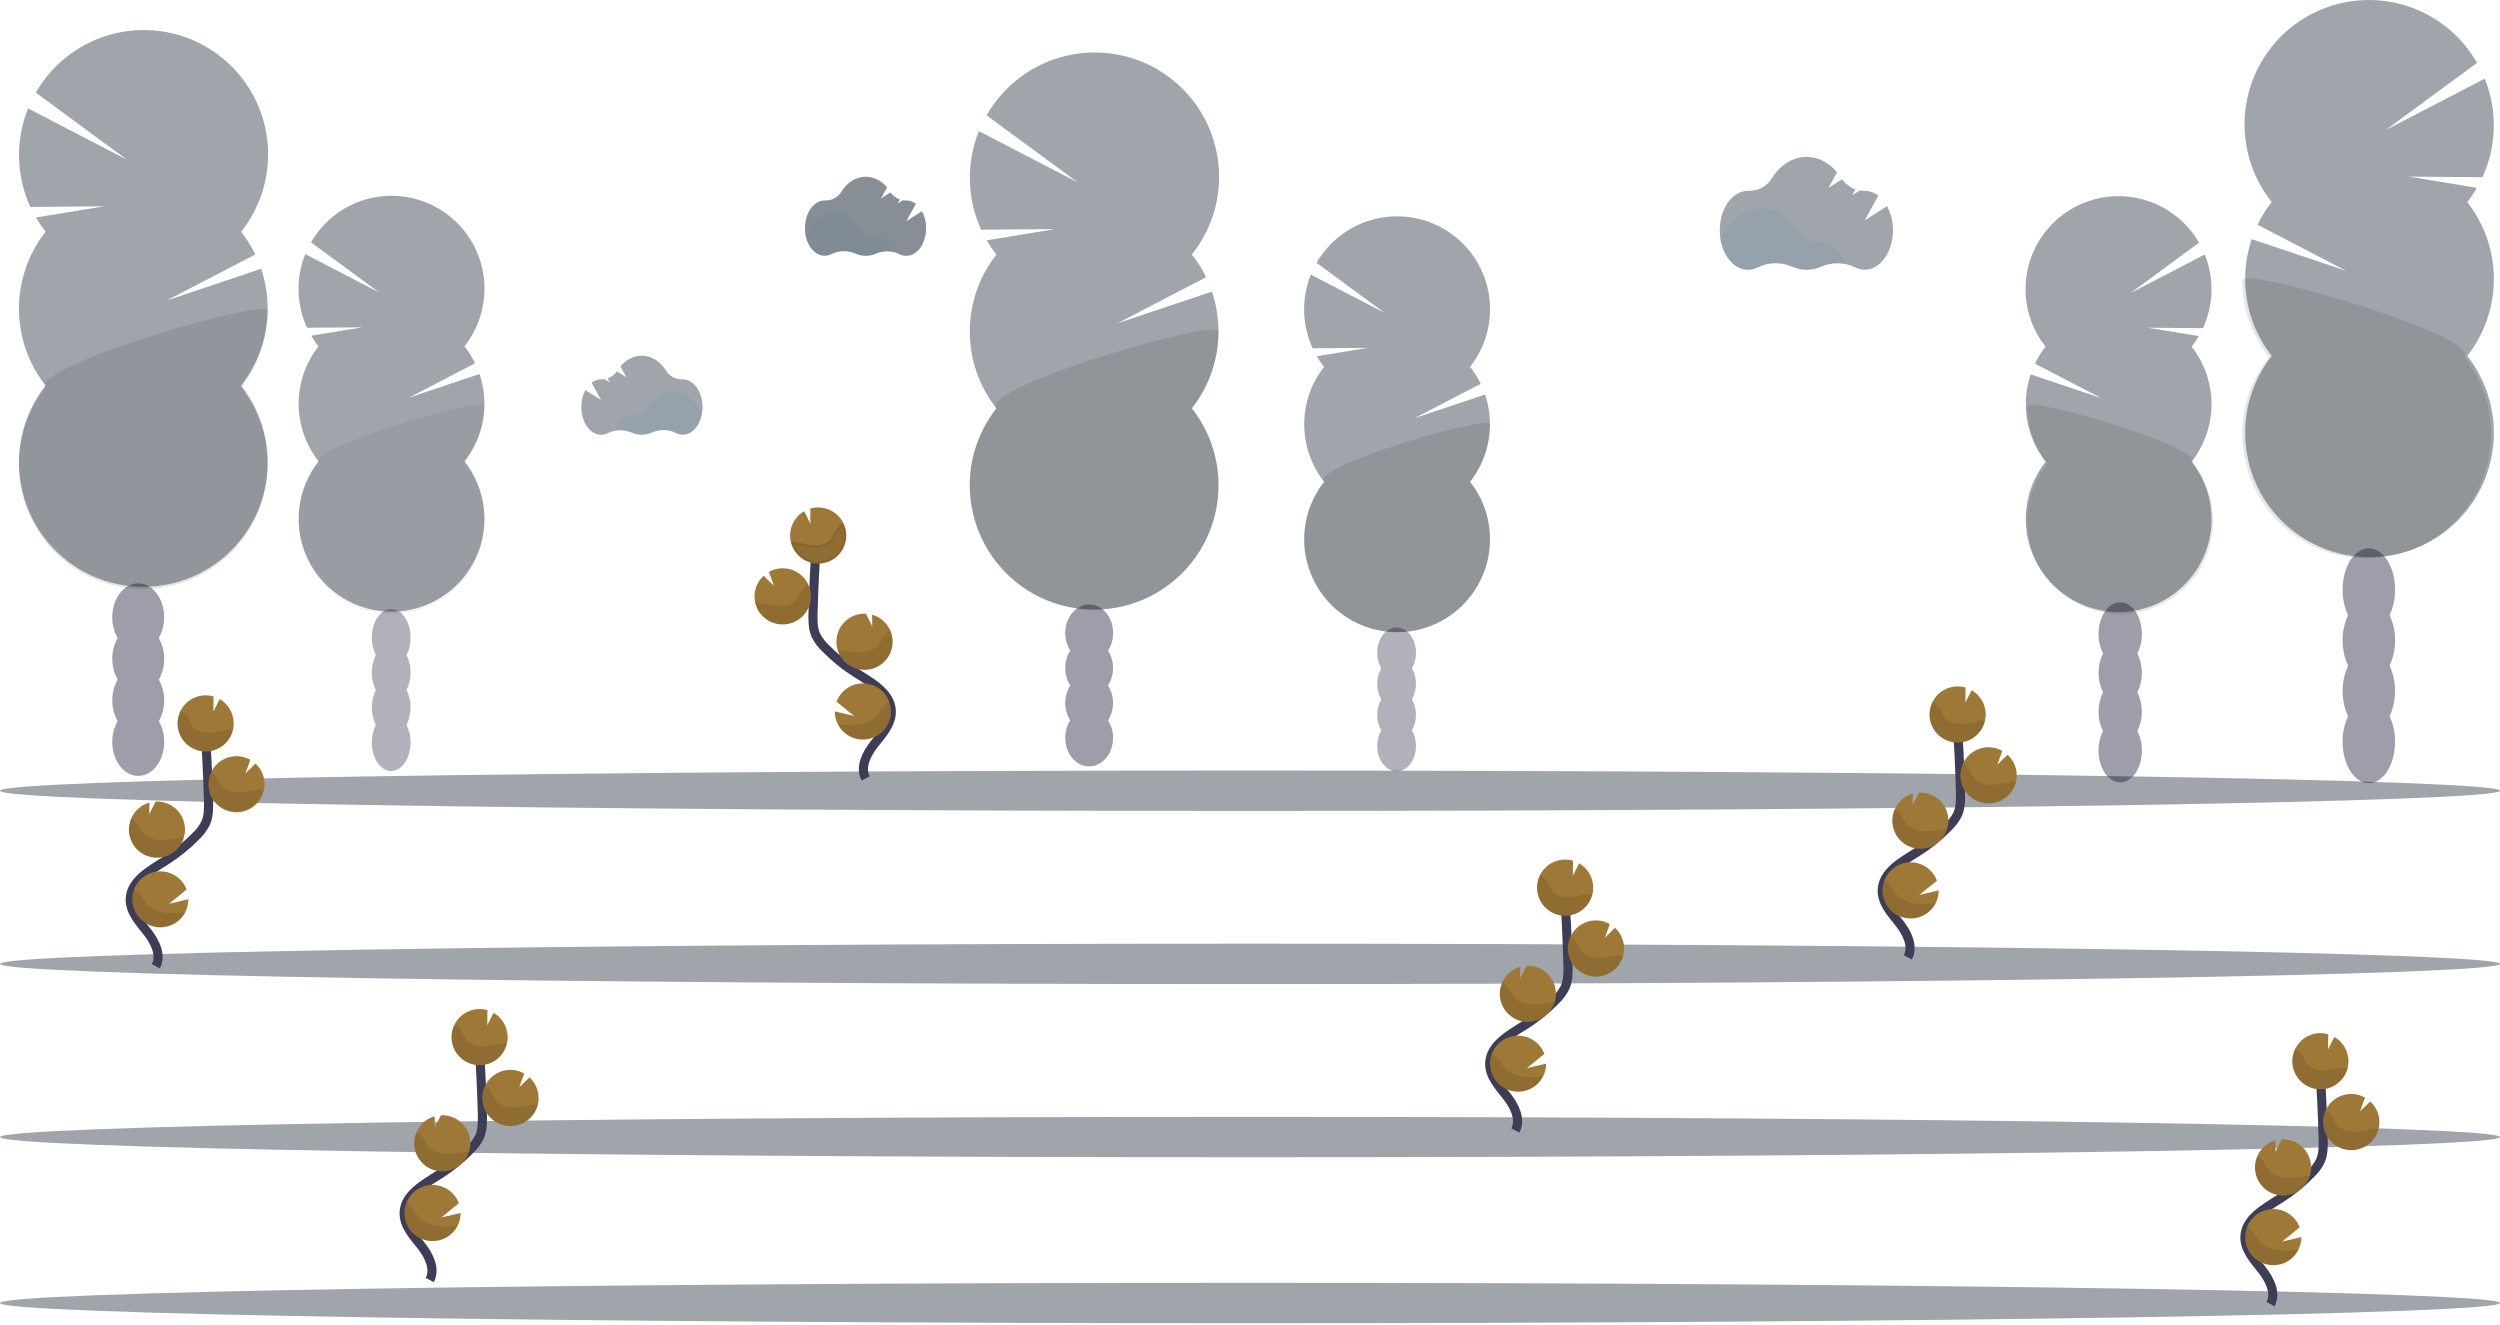 <svg width="1096" height="581" viewBox="0 0 1096 581" fill="none" xmlns="http://www.w3.org/2000/svg">
<path opacity="0.5" d="M485.808 285.184C487.27 282.854 488.026 280.211 487.999 277.525C487.999 270.607 483.304 265 477.514 265C471.723 265 467.001 270.624 467.001 277.542C466.974 280.227 467.73 282.87 469.192 285.2C467.756 287.538 467.001 290.174 467.001 292.854C467.001 295.535 467.756 298.171 469.192 300.508C467.756 302.846 467.001 305.482 467.001 308.162C467.001 310.843 467.756 313.479 469.192 315.816C467.728 318.145 466.971 320.789 467.001 323.475C467.001 330.385 471.696 336 477.477 336C483.258 336 487.963 330.385 487.963 323.475C487.992 320.789 487.236 318.145 485.772 315.816C487.208 313.479 487.962 310.843 487.962 308.162C487.962 305.482 487.208 302.846 485.772 300.508C487.208 298.171 487.962 295.535 487.962 292.854C487.962 290.174 487.208 287.538 485.772 285.2L485.808 285.184Z" fill="#3F3D56"/>
<path opacity="0.4" d="M436.82 111.588C435.261 109.611 433.844 107.526 432.58 105.348L462.48 100.438L430.14 100.678C427.044 93.924 425.358 86.609 425.186 79.181C425.014 71.753 426.36 64.368 429.14 57.478L472.53 79.988L432.53 50.568C436.249 44.031 441.28 38.333 447.307 33.834C453.334 29.334 460.226 26.13 467.551 24.423C474.876 22.716 482.475 22.543 489.87 23.914C497.265 25.285 504.297 28.171 510.522 32.391C516.748 36.611 522.034 42.073 526.047 48.434C530.06 54.795 532.714 61.918 533.842 69.354C534.97 76.79 534.547 84.379 532.6 91.644C530.653 98.909 527.225 105.692 522.53 111.568C524.955 114.648 527.04 117.981 528.75 121.508L489.92 141.728L531.31 127.838C534.219 136.43 534.939 145.612 533.404 154.552C531.869 163.493 528.128 171.909 522.52 179.038C528.846 187.08 532.782 196.74 533.877 206.913C534.972 217.086 533.182 227.362 528.712 236.566C524.242 245.769 517.272 253.53 508.6 258.959C499.927 264.388 489.902 267.267 479.67 267.267C469.438 267.267 459.413 264.388 450.74 258.959C442.068 253.53 435.098 245.769 430.628 236.566C426.158 227.362 424.368 217.086 425.463 206.913C426.558 196.74 430.494 187.08 436.82 179.038C429.26 169.428 425.149 157.556 425.149 145.328C425.149 133.101 429.26 121.228 436.82 111.618V111.588Z" fill="#121F2D"/>
<path opacity="0.1" d="M534.19 145.298C534.21 157.529 530.098 169.408 522.52 179.008C528.846 187.05 532.782 196.71 533.877 206.883C534.972 217.056 533.182 227.332 528.712 236.536C524.242 245.739 517.272 253.5 508.6 258.929C499.927 264.358 489.902 267.237 479.67 267.237C469.438 267.237 459.413 264.358 450.74 258.929C442.068 253.5 435.098 245.739 430.628 236.536C426.158 227.332 424.368 217.056 425.463 206.883C426.558 196.71 430.494 187.05 436.82 179.008C429.51 169.728 534.19 139.178 534.19 145.298Z" fill="black"/>
<path opacity="0.4" d="M619 292.988C620.183 290.919 620.794 288.572 620.77 286.188C620.77 280.038 616.96 275.048 612.27 275.048C607.58 275.048 603.76 280.048 603.76 286.188C603.734 288.573 604.349 290.922 605.54 292.988C604.373 295.067 603.76 297.41 603.76 299.793C603.76 302.177 604.373 304.52 605.54 306.598C604.373 308.677 603.76 311.02 603.76 313.403C603.76 315.787 604.373 318.13 605.54 320.208C604.349 322.275 603.734 324.623 603.76 327.008C603.76 333.158 607.57 338.148 612.27 338.148C616.97 338.148 620.77 333.148 620.77 327.008C620.794 324.625 620.183 322.278 619 320.208C620.158 318.127 620.765 315.785 620.765 313.403C620.765 311.022 620.158 308.68 619 306.598C620.158 304.517 620.765 302.175 620.765 299.793C620.765 297.412 620.158 295.07 619 292.988Z" fill="#3F3D56"/>
<path opacity="0.4" d="M580.44 160.838C579.272 159.363 578.213 157.806 577.27 156.178L599.62 152.508L575.45 152.688C573.131 147.642 571.866 142.176 571.732 136.624C571.598 131.072 572.598 125.551 574.67 120.398L607.1 137.228L577.19 115.228C579.987 110.377 583.754 106.153 588.257 102.822C592.759 99.492 597.899 97.124 603.357 95.869C608.815 94.613 614.473 94.496 619.978 95.525C625.483 96.553 630.717 98.706 635.353 101.848C639.989 104.989 643.928 109.053 646.924 113.785C649.919 118.517 651.907 123.815 652.764 129.35C653.62 134.885 653.327 140.536 651.901 145.952C650.476 151.368 647.95 156.432 644.48 160.828C646.29 163.133 647.849 165.623 649.13 168.258L620.13 183.328L651.06 172.948C653.232 179.369 653.769 186.23 652.622 192.911C651.475 199.591 648.68 205.88 644.49 211.208C649.224 217.216 652.17 224.435 652.993 232.039C653.816 239.643 652.482 247.325 649.144 254.206C645.805 261.087 640.596 266.89 634.114 270.95C627.632 275.009 620.138 277.162 612.49 277.162C604.842 277.162 597.348 275.009 590.865 270.95C584.383 266.89 579.175 261.087 575.836 254.206C572.498 247.325 571.163 239.643 571.986 232.039C572.809 224.435 575.756 217.216 580.49 211.208C574.84 204.027 571.769 195.155 571.769 186.018C571.769 176.881 574.84 168.009 580.49 160.828L580.44 160.838Z" fill="#121F2D"/>
<path opacity="0.1" d="M653.2 186.028C653.213 195.167 650.141 204.043 644.48 211.218C649.214 217.226 652.16 224.445 652.983 232.049C653.806 239.653 652.472 247.335 649.133 254.216C645.795 261.097 640.586 266.9 634.104 270.96C627.622 275.019 620.128 277.172 612.48 277.172C604.831 277.172 597.338 275.019 590.855 270.96C584.373 266.9 579.165 261.097 575.826 254.216C572.488 247.335 571.153 239.653 571.976 232.049C572.799 224.445 575.746 217.226 580.48 211.218C575 204.288 653.2 181.458 653.2 186.028Z" fill="black"/>
<path opacity="0.5" d="M1029.4 269.646C1027.8 266.265 1026.97 262.429 1027 258.533C1027 248.494 1032.15 240.358 1038.51 240.358C1044.86 240.358 1050 248.494 1050 258.533C1050.03 262.429 1049.2 266.265 1047.6 269.646C1049.17 273.038 1050 276.862 1050 280.752C1050 284.642 1049.17 288.466 1047.6 291.858C1049.17 295.251 1050 299.075 1050 302.965C1050 306.854 1049.17 310.679 1047.6 314.071C1049.2 317.451 1050.03 321.287 1050 325.183C1050 335.21 1044.85 343.358 1038.51 343.358C1032.16 343.358 1027 335.21 1027 325.183C1026.97 321.287 1027.8 317.451 1029.4 314.071C1027.83 310.679 1027 306.854 1027 302.965C1027 299.075 1027.83 295.251 1029.4 291.858C1027.83 288.466 1027 284.642 1027 280.752C1027 276.862 1027.83 273.038 1029.4 269.646Z" fill="#3F3D56"/>
<path opacity="0.4" d="M1081.64 88.588C1083.2 86.612 1084.61 84.526 1085.88 82.348L1055.98 77.438L1088.32 77.678C1091.41 70.924 1093.1 63.609 1093.27 56.181C1093.44 48.753 1092.1 41.368 1089.32 34.478L1045.93 56.988L1085.93 27.568C1082.21 21.031 1077.18 15.333 1071.15 10.834C1065.12 6.334 1058.23 3.13 1050.91 1.423C1043.58 -0.284 1035.98 -0.457 1028.59 0.914C1021.19 2.285 1014.16 5.171 1007.94 9.391C1001.71 13.611 996.424 19.073 992.411 25.434C988.398 31.795 985.744 38.918 984.616 46.354C983.489 53.79 983.911 61.379 985.858 68.644C987.805 75.909 991.233 82.692 995.928 88.568C993.504 91.648 991.418 94.981 989.708 98.508L1028.54 118.728L987.148 104.838C984.239 113.43 983.519 122.612 985.054 131.552C986.589 140.493 990.33 148.909 995.938 156.038C989.612 164.08 985.676 173.74 984.581 183.913C983.486 194.086 985.276 204.362 989.746 213.566C994.216 222.769 1001.19 230.53 1009.86 235.959C1018.53 241.388 1028.56 244.267 1038.79 244.267C1049.02 244.267 1059.05 241.388 1067.72 235.959C1076.39 230.53 1083.36 222.769 1087.83 213.566C1092.3 204.362 1094.09 194.086 1093 183.913C1091.9 173.74 1087.96 164.08 1081.64 156.038C1089.2 146.428 1093.31 134.556 1093.31 122.328C1093.31 110.101 1089.2 98.228 1081.64 88.618V88.588Z" fill="#121F2D"/>
<path opacity="0.1" d="M983 122.804C982.98 135.034 987.093 146.913 994.67 156.514C988.344 164.555 984.408 174.215 983.313 184.388C982.218 194.561 984.008 204.837 988.478 214.041C992.948 223.245 999.918 231.005 1008.59 236.434C1017.26 241.863 1027.29 244.743 1037.52 244.743C1047.75 244.743 1057.78 241.863 1066.45 236.434C1075.12 231.005 1082.09 223.245 1086.56 214.041C1091.03 204.837 1092.82 194.561 1091.73 184.388C1090.63 174.215 1086.7 164.555 1080.37 156.514C1087.68 147.234 983 116.684 983 122.804Z" fill="black"/>
<path opacity="0.5" d="M921.978 286.461C920.656 283.87 919.974 280.931 920.001 277.947C920.001 270.247 924.256 264 929.494 264C934.733 264 938.999 270.26 938.999 277.947C939.028 280.933 938.341 283.873 937.011 286.461C938.314 289.062 938.999 291.996 938.999 294.98C938.999 297.964 938.314 300.898 937.011 303.5C938.314 306.102 938.999 309.036 938.999 312.02C938.999 315.004 938.314 317.938 937.011 320.539C938.341 323.127 939.028 326.067 938.999 329.053C938.999 336.753 934.744 343 929.494 343C924.245 343 920.001 336.74 920.001 329.053C919.974 326.069 920.656 323.13 921.978 320.539C920.685 317.934 920.006 315.001 920.006 312.02C920.006 309.038 920.685 306.106 921.978 303.5C920.685 300.894 920.006 297.962 920.006 294.98C920.006 291.999 920.685 289.066 921.978 286.461Z" fill="#3F3D56"/>
<path opacity="0.4" d="M960.803 152.007C961.971 150.532 963.03 148.975 963.973 147.347L941.623 143.677L965.793 143.857C968.112 138.81 969.377 133.344 969.511 127.792C969.645 122.24 968.645 116.719 966.573 111.567L934.143 128.397L964.053 106.397C961.256 101.545 957.489 97.322 952.986 93.991C948.484 90.66 943.344 88.293 937.886 87.037C932.428 85.782 926.77 85.665 921.265 86.693C915.76 87.722 910.526 89.874 905.89 93.016C901.254 96.158 897.315 100.222 894.319 104.953C891.324 109.685 889.336 114.984 888.479 120.519C887.623 126.053 887.916 131.705 889.342 137.121C890.767 142.537 893.293 147.601 896.763 151.997C894.953 154.301 893.395 156.792 892.113 159.427L921.113 174.497L890.243 164.127C888.071 170.548 887.534 177.409 888.681 184.089C889.828 190.77 892.623 197.059 896.813 202.387C892.08 208.394 889.133 215.613 888.31 223.217C887.487 230.821 888.821 238.503 892.16 245.385C895.498 252.266 900.707 258.068 907.189 262.128C913.671 266.188 921.165 268.341 928.813 268.341C936.462 268.341 943.956 266.188 950.438 262.128C956.92 258.068 962.128 252.266 965.467 245.385C968.805 238.503 970.14 230.821 969.317 223.217C968.494 215.613 965.547 208.394 960.813 202.387C966.463 195.206 969.534 186.334 969.534 177.197C969.534 168.06 966.463 159.188 960.813 152.007H960.803Z" fill="#121F2D"/>
<path opacity="0.1" d="M888.8 178.028C888.786 187.167 891.859 196.043 897.52 203.218C892.786 209.226 889.84 216.445 889.017 224.049C888.194 231.653 889.528 239.335 892.866 246.216C896.205 253.097 901.413 258.9 907.896 262.96C914.378 267.019 921.872 269.172 929.52 269.172C937.168 269.172 944.662 267.019 951.145 262.96C957.627 258.9 962.835 253.097 966.174 246.216C969.512 239.335 970.846 231.653 970.024 224.049C969.201 216.445 966.254 209.226 961.52 203.218C967 196.288 888.8 173.458 888.8 178.028Z" fill="black"/>
<path opacity="0.4" d="M178.23 287.186C179.413 284.858 180.023 282.217 179.999 279.535C179.999 272.615 176.202 267 171.505 267C166.808 267 163.001 272.626 163.001 279.535C162.98 282.218 163.594 284.859 164.779 287.186C163.613 289.524 163.001 292.161 163.001 294.843C163.001 297.525 163.613 300.162 164.779 302.5C163.613 304.838 163.001 307.475 163.001 310.157C163.001 312.839 163.613 315.476 164.779 317.814C163.594 320.141 162.98 322.782 163.001 325.465C163.001 332.385 166.808 338 171.505 338C176.202 338 179.999 332.374 179.999 325.465C180.023 322.783 179.413 320.142 178.23 317.814C179.387 315.472 179.994 312.837 179.994 310.157C179.994 307.477 179.387 304.842 178.23 302.5C179.387 300.158 179.994 297.523 179.994 294.843C179.994 292.163 179.387 289.528 178.23 287.186V287.186Z" fill="#3F3D56"/>
<path opacity="0.4" d="M139.6 151.838C138.436 150.361 137.376 148.804 136.43 147.178L158.78 143.508L134.61 143.688C132.291 138.642 131.026 133.176 130.892 127.624C130.758 122.072 131.758 116.551 133.83 111.398L166.26 128.228L136.35 106.228C139.147 101.377 142.914 97.153 147.417 93.822C151.919 90.492 157.059 88.124 162.517 86.869C167.975 85.613 173.633 85.496 179.138 86.525C184.643 87.553 189.877 89.706 194.513 92.848C199.149 95.989 203.088 100.053 206.084 104.785C209.079 109.517 211.067 114.815 211.924 120.35C212.78 125.885 212.487 131.536 211.061 136.952C209.636 142.368 207.11 147.432 203.64 151.828C205.457 154.128 207.016 156.619 208.29 159.258L179.29 174.328L210.22 163.948C212.392 170.369 212.929 177.23 211.782 183.911C210.635 190.591 207.84 196.88 203.65 202.208C208.384 208.216 211.33 215.435 212.153 223.039C212.976 230.643 211.642 238.325 208.304 245.206C204.965 252.087 199.757 257.89 193.274 261.95C186.792 266.009 179.298 268.162 171.65 268.162C164.002 268.162 156.508 266.009 150.025 261.95C143.543 257.89 138.335 252.087 134.996 245.206C131.658 238.325 130.324 230.643 131.146 223.039C131.969 215.435 134.916 208.216 139.65 202.208C134 195.027 130.929 186.155 130.929 177.018C130.929 167.881 134 159.009 139.65 151.828L139.6 151.838Z" fill="#121F2D"/>
<path opacity="0.05" d="M212.36 178.028C212.373 187.167 209.301 196.043 203.64 203.218C208.374 209.226 211.32 216.445 212.143 224.049C212.966 231.653 211.632 239.335 208.293 246.216C204.955 253.097 199.746 258.9 193.264 262.96C186.782 267.019 179.288 269.172 171.64 269.172C163.991 269.172 156.498 267.019 150.015 262.96C143.533 258.9 138.325 253.097 134.986 246.216C131.648 239.335 130.313 231.653 131.136 224.049C131.959 216.445 134.906 209.226 139.64 203.218C134.14 196.288 212.36 173.458 212.36 178.028Z" fill="black"/>
<path opacity="0.4" d="M548 507.348C850.652 507.348 1096 503.382 1096 498.488C1096 493.595 850.652 489.628 548 489.628C245.348 489.628 0 493.595 0 498.488C0 503.382 245.348 507.348 548 507.348Z" fill="#121F2D"/>
<path opacity="0.4" d="M548 580.098C850.652 580.098 1096 576.132 1096 571.238C1096 566.345 850.652 562.378 548 562.378C245.348 562.378 0 566.345 0 571.238C0 576.132 245.348 580.098 548 580.098Z" fill="#121F2D"/>
<path opacity="0.4" d="M548 355.518C850.652 355.518 1096 351.552 1096 346.658C1096 341.765 850.652 337.798 548 337.798C245.348 337.798 0 341.765 0 346.658C0 351.552 245.348 355.518 548 355.518Z" fill="#121F2D"/>
<path opacity="0.4" d="M548 431.428C850.652 431.428 1096 427.462 1096 422.568C1096 417.675 850.652 413.708 548 413.708C245.348 413.708 0 417.675 0 422.568C0 427.462 245.348 431.428 548 431.428Z" fill="#121F2D"/>
<path opacity="0.1" d="M808.79 115.728C805.22 115.054 801.53 115.458 798.19 116.888C796.185 117.782 794.015 118.243 791.82 118.243C789.625 118.243 787.455 117.782 785.45 116.888C783.078 115.847 780.508 115.334 777.918 115.384C775.328 115.434 772.78 116.046 770.45 117.178C769.123 117.884 767.643 118.254 766.14 118.258C760.06 118.258 755.01 112.138 753.96 104.068C755.156 103.176 756.174 102.067 756.96 100.798C760.52 95.058 766.03 91.368 772.23 91.368C778.43 91.368 783.87 95.008 787.43 100.688C788.49 102.404 789.977 103.817 791.745 104.788C793.513 105.758 795.503 106.255 797.52 106.228H797.68C802.57 106.178 806.76 110.058 808.79 115.728Z" fill="#47BAFF"/>
<path opacity="0.4" d="M827.3 90.378L817.48 96.598L823.48 85.758C821.79 84.413 819.7 83.671 817.54 83.648H817.38C816.71 83.657 816.041 83.607 815.38 83.498L812 85.608L813.43 83.008C811.067 82.191 809.025 80.643 807.6 78.588L801.6 82.368L805.36 75.528C801.88 71.348 797.18 68.788 792.02 68.788C785.82 68.788 780.31 72.468 776.74 78.208C775.688 79.925 774.2 81.332 772.428 82.287C770.656 83.243 768.662 83.712 766.65 83.648H766.32C759.48 83.648 753.94 91.398 753.94 100.958C753.94 110.518 759.48 118.278 766.32 118.278C767.822 118.268 769.3 117.898 770.63 117.198C772.959 116.063 775.507 115.449 778.097 115.397C780.687 115.345 783.258 115.857 785.63 116.898C787.633 117.798 789.804 118.263 792 118.263C794.196 118.263 796.367 117.798 798.37 116.898C800.723 115.881 803.268 115.38 805.831 115.43C808.395 115.48 810.918 116.08 813.23 117.188C814.545 117.877 816.006 118.24 817.49 118.248C824.33 118.248 829.87 110.488 829.87 100.928C829.911 97.252 829.027 93.624 827.3 90.378V90.378Z" fill="#121F2D"/>
<path opacity="0.1" d="M391.26 110.318C388.758 109.846 386.172 110.128 383.83 111.128C382.428 111.755 380.91 112.078 379.375 112.078C377.84 112.078 376.322 111.755 374.92 111.128C373.261 110.4 371.463 110.041 369.652 110.077C367.84 110.114 366.058 110.544 364.43 111.338C363.503 111.822 362.475 112.079 361.43 112.088C357.18 112.088 353.64 107.808 352.9 102.158C353.748 101.536 354.471 100.759 355.03 99.868C357.52 95.868 361.38 93.268 365.72 93.268C370.06 93.268 373.87 95.818 376.36 99.788C377.104 100.99 378.145 101.979 379.384 102.659C380.623 103.339 382.017 103.687 383.43 103.668H383.54C386.9 103.648 389.83 106.368 391.26 110.318Z" fill="#47BAFF"/>
<path opacity="0.5" d="M404.21 92.588L397.34 96.948L401.51 89.358C400.331 88.415 398.87 87.894 397.36 87.878H397.24C396.764 87.887 396.289 87.85 395.82 87.768L393.49 89.248L394.49 87.428C392.838 86.854 391.411 85.772 390.41 84.338L386.24 86.978L388.88 82.198C387.771 80.767 386.358 79.6 384.743 78.781C383.127 77.963 381.35 77.515 379.54 77.468C375.2 77.468 371.34 80.048 368.85 84.068C368.112 85.27 367.069 86.256 365.828 86.925C364.586 87.594 363.19 87.923 361.78 87.878H361.55C356.76 87.878 352.88 93.298 352.88 99.998C352.88 106.698 356.76 112.118 361.55 112.118C362.597 112.11 363.626 111.849 364.55 111.358C366.178 110.568 367.959 110.141 369.768 110.107C371.577 110.072 373.373 110.431 375.03 111.158C376.44 111.802 377.97 112.142 379.52 112.158C381.046 112.156 382.555 111.836 383.95 111.218C385.597 110.506 387.378 110.155 389.172 110.189C390.966 110.224 392.732 110.643 394.35 111.418C395.276 111.903 396.305 112.157 397.35 112.158C402.13 112.158 406.01 106.728 406.01 100.038C406.05 97.443 405.431 94.879 404.21 92.588V92.588Z" fill="#121F2D"/>
<path opacity="0.1" d="M269.59 188.728C272.089 188.256 274.672 188.538 277.01 189.538C278.413 190.165 279.933 190.489 281.47 190.489C283.007 190.489 284.527 190.165 285.93 189.538C287.589 188.811 289.386 188.452 291.197 188.486C293.008 188.521 294.79 188.948 296.42 189.738C297.344 190.231 298.373 190.491 299.42 190.498C303.67 190.498 307.21 186.208 307.94 180.558C307.092 179.939 306.373 179.161 305.82 178.268C303.32 174.268 299.46 171.678 295.13 171.678C290.8 171.678 286.98 174.218 284.48 178.198C283.737 179.399 282.697 180.387 281.46 181.066C280.223 181.746 278.831 182.095 277.42 182.078H277.31C273.94 182.098 271 184.808 269.59 188.728Z" fill="#47BAFF"/>
<path opacity="0.4" d="M256.63 171.028L263.51 175.388L259.33 167.808C260.512 166.862 261.976 166.337 263.49 166.318H263.6C264.079 166.325 264.557 166.292 265.03 166.218L267.36 167.688L266.36 165.878C268.008 165.303 269.432 164.221 270.43 162.788L274.6 165.428L272 160.638C273.109 159.208 274.523 158.042 276.138 157.226C277.754 156.41 279.53 155.963 281.34 155.918C285.67 155.918 289.54 158.498 292.03 162.518C292.767 163.719 293.808 164.703 295.048 165.372C296.288 166.041 297.682 166.371 299.09 166.328H299.33C304.11 166.328 307.99 171.758 307.99 178.448C307.99 185.138 304.11 190.568 299.33 190.568C298.284 190.564 297.255 190.306 296.33 189.818C294.701 189.024 292.92 188.594 291.108 188.557C289.297 188.521 287.499 188.88 285.84 189.608C284.435 190.257 282.907 190.598 281.36 190.608C279.831 190.607 278.319 190.287 276.92 189.668C275.275 188.956 273.496 188.605 271.703 188.639C269.911 188.674 268.146 189.093 266.53 189.868C265.604 190.353 264.575 190.607 263.53 190.608C258.74 190.608 254.86 185.188 254.86 178.488C254.813 175.892 255.422 173.327 256.63 171.028V171.028Z" fill="#121F2D"/>
<path d="M664.31 495.618C666.92 490.778 663.96 484.858 660.56 480.548C657.16 476.238 653 471.748 653.09 466.258C653.22 458.368 661.6 453.698 668.29 449.518C673.258 446.403 677.84 442.711 681.94 438.518C683.655 436.904 685.073 435.002 686.13 432.898C687.52 429.818 687.48 426.298 687.39 422.898C687.103 411.638 686.547 400.385 685.72 389.138" stroke="#3F3D56" stroke-width="4" stroke-miterlimit="10"/>
<path d="M698.45 388.578C698.353 386.516 697.74 384.51 696.665 382.747C695.59 380.984 694.089 379.519 692.3 378.488L689.54 383.938L689.63 377.338C687.127 376.601 684.454 376.679 681.998 377.559C679.542 378.44 677.429 380.079 675.965 382.238C674.5 384.398 673.76 386.967 673.851 389.574C673.941 392.182 674.858 394.694 676.469 396.746C678.08 398.799 680.301 400.287 682.812 400.995C685.324 401.703 687.995 401.595 690.441 400.686C692.887 399.777 694.981 398.115 696.42 395.938C697.86 393.762 698.571 391.185 698.45 388.578V388.578Z" fill="#9E7837"/>
<path d="M676.49 471.898C675.252 474.305 673.255 476.237 670.808 477.394C668.361 478.552 665.601 478.871 662.955 478.301C660.308 477.732 657.924 476.306 656.169 474.245C654.415 472.184 653.389 469.602 653.25 466.898C653.158 465.194 653.431 463.489 654.05 461.898C654.957 459.578 656.545 457.587 658.606 456.189C660.667 454.79 663.104 454.048 665.595 454.063C668.086 454.077 670.514 454.845 672.559 456.267C674.604 457.69 676.17 459.698 677.05 462.028L669.36 468.288L677.82 466.288C677.83 468.238 677.374 470.161 676.49 471.898V471.898Z" fill="#9E7837"/>
<path d="M670.41 447.998C667.389 448.141 664.421 447.166 662.073 445.26C659.725 443.354 658.16 440.65 657.678 437.665C657.196 434.679 657.83 431.62 659.459 429.072C661.088 426.524 663.598 424.664 666.51 423.848L666.44 428.918L669.23 423.398C672.492 423.246 675.681 424.396 678.096 426.594C680.51 428.793 681.952 431.861 682.105 435.123C682.257 438.386 681.108 441.575 678.909 443.989C676.71 446.404 673.642 447.846 670.38 447.998H670.41Z" fill="#9E7837"/>
<path d="M700.3 428.108C698.391 428.207 696.486 427.86 694.735 427.094C692.984 426.329 691.435 425.166 690.211 423.699C688.987 422.231 688.121 420.498 687.683 418.638C687.245 416.778 687.245 414.841 687.685 412.981C688.125 411.121 688.992 409.39 690.217 407.923C691.443 406.456 692.992 405.295 694.744 404.531C696.496 403.767 698.402 403.421 700.31 403.522C702.219 403.622 704.078 404.165 705.74 405.108L703.57 411.108L708 406.728C709.792 408.371 711.057 410.507 711.636 412.868C712.216 415.229 712.083 417.708 711.255 419.994C710.427 422.28 708.942 424.269 706.985 425.711C705.028 427.153 702.688 427.984 700.26 428.098L700.3 428.108Z" fill="#9E7837"/>
<path opacity="0.1" d="M696.79 391.858C693.95 392.168 691.19 393.048 688.33 393.228C685.47 393.408 682.33 392.718 680.55 390.508C679.713 389.221 678.952 387.885 678.27 386.508C677.493 385.295 676.428 384.292 675.17 383.588C674.374 385.148 673.919 386.861 673.838 388.61C673.756 390.36 674.048 392.107 674.696 393.735C675.343 395.362 676.33 396.833 677.591 398.049C678.853 399.264 680.359 400.197 682.009 400.784C683.659 401.371 685.416 401.598 687.162 401.452C688.907 401.306 690.601 400.789 692.131 399.936C693.661 399.082 694.991 397.912 696.032 396.504C697.074 395.095 697.802 393.481 698.17 391.768C697.72 391.778 697.25 391.808 696.79 391.858Z" fill="black"/>
<path opacity="0.1" d="M700.3 428.108C698.177 428.209 696.065 427.758 694.168 426.8C692.272 425.842 690.655 424.41 689.476 422.642C688.297 420.874 687.596 418.831 687.441 416.712C687.285 414.593 687.681 412.469 688.59 410.548C689.566 411.208 690.405 412.05 691.06 413.028C691.795 414.43 692.61 415.789 693.5 417.098C695.42 419.348 698.7 420.098 701.67 419.948C704.64 419.798 707.51 418.948 710.47 418.698C710.88 418.698 711.29 418.638 711.71 418.628C711.098 421.234 709.652 423.569 707.593 425.28C705.534 426.991 702.974 427.984 700.3 428.108V428.108Z" fill="black"/>
<path opacity="0.1" d="M670.41 447.998C668.309 448.097 666.219 447.655 664.337 446.716C662.455 445.777 660.846 444.372 659.661 442.634C658.477 440.896 657.758 438.884 657.572 436.789C657.386 434.695 657.74 432.587 658.6 430.668C659.615 431.336 660.499 432.183 661.21 433.168C662.016 434.604 662.908 435.99 663.88 437.318C665.95 439.628 669.45 440.448 672.59 440.318C675.73 440.188 678.59 439.508 681.59 439.318C680.843 441.738 679.37 443.869 677.37 445.422C675.369 446.975 672.939 447.875 670.41 447.998Z" fill="black"/>
<path opacity="0.1" d="M676.49 471.898C675.252 474.305 673.255 476.237 670.808 477.394C668.361 478.552 665.601 478.871 662.955 478.301C660.308 477.732 657.924 476.306 656.169 474.245C654.415 472.184 653.389 469.602 653.25 466.898C653.158 465.194 653.431 463.489 654.05 461.898C655.064 462.564 655.974 463.376 656.75 464.308C657.92 465.728 658.69 467.308 660.05 468.678C662.56 471.148 666.63 472.168 670.24 472.258C672.329 472.265 674.416 472.144 676.49 471.898V471.898Z" fill="black"/>
<path d="M68.31 423.618C70.92 418.778 67.96 412.858 64.56 408.548C61.16 404.238 57 399.728 57.09 394.258C57.22 386.368 65.6 381.698 72.29 377.518C77.258 374.403 81.84 370.711 85.94 366.518C87.655 364.904 89.073 363.002 90.13 360.898C91.52 357.818 91.48 354.298 91.39 350.898C91.097 339.638 90.54 328.385 89.72 317.138" stroke="#3F3D56" stroke-width="4" stroke-miterlimit="10"/>
<path d="M102.45 316.578C102.353 314.516 101.74 312.51 100.665 310.747C99.59 308.984 98.089 307.519 96.3 306.488L93.54 311.938L93.63 305.338C91.127 304.601 88.454 304.679 85.998 305.559C83.542 306.44 81.429 308.079 79.965 310.238C78.5 312.398 77.76 314.967 77.851 317.574C77.941 320.182 78.858 322.694 80.469 324.746C82.08 326.799 84.301 328.287 86.812 328.995C89.324 329.703 91.995 329.595 94.441 328.686C96.887 327.777 98.981 326.115 100.42 323.938C101.86 321.762 102.571 319.185 102.45 316.578Z" fill="#9E7837"/>
<path d="M81.257 399.836C80.019 402.243 78.022 404.175 75.575 405.332C73.128 406.49 70.368 406.808 67.722 406.239C65.076 405.67 62.691 404.244 60.937 402.183C59.182 400.121 58.156 397.539 58.017 394.836C57.925 393.131 58.198 391.427 58.817 389.836C59.724 387.516 61.313 385.525 63.374 384.126C65.435 382.727 67.871 381.986 70.362 382C72.853 382.014 75.281 382.783 77.326 384.205C79.371 385.627 80.937 387.636 81.817 389.966L74.127 396.226L82.587 394.226C82.597 396.175 82.141 398.099 81.257 399.836V399.836Z" fill="#9E7837"/>
<path d="M69.41 375.998C66.389 376.141 63.421 375.166 61.073 373.26C58.725 371.354 57.16 368.65 56.678 365.664C56.196 362.679 56.83 359.62 58.459 357.072C60.088 354.524 62.598 352.664 65.51 351.848L65.44 356.918L68.23 351.398C69.845 351.323 71.46 351.566 72.981 352.115C74.502 352.663 75.9 353.506 77.096 354.594C78.291 355.683 79.261 356.997 79.949 358.46C80.637 359.923 81.029 361.508 81.105 363.123C81.18 364.739 80.937 366.353 80.389 367.874C79.84 369.395 78.998 370.794 77.909 371.989C76.82 373.185 75.507 374.154 74.043 374.842C72.58 375.53 70.995 375.923 69.38 375.998H69.41Z" fill="#9E7837"/>
<path d="M104.3 356.108C102.391 356.207 100.486 355.86 98.735 355.094C96.984 354.329 95.435 353.166 94.211 351.699C92.987 350.231 92.121 348.498 91.683 346.638C91.245 344.778 91.245 342.841 91.685 340.981C92.125 339.121 92.992 337.39 94.217 335.923C95.442 334.456 96.992 333.295 98.744 332.531C100.496 331.767 102.402 331.421 104.31 331.522C106.219 331.622 108.078 332.165 109.74 333.108L107.57 339.108L112 334.728C113.792 336.371 115.057 338.507 115.636 340.868C116.216 343.229 116.083 345.708 115.255 347.994C114.427 350.28 112.942 352.269 110.985 353.711C109.028 355.153 106.688 355.984 104.26 356.098L104.3 356.108Z" fill="#9E7837"/>
<path opacity="0.1" d="M100.79 319.858C97.95 320.168 95.19 321.048 92.33 321.228C89.47 321.408 86.33 320.718 84.55 318.508C83.713 317.22 82.952 315.885 82.27 314.508C81.493 313.295 80.428 312.292 79.17 311.588C78.374 313.148 77.919 314.861 77.838 316.61C77.756 318.36 78.048 320.107 78.696 321.735C79.343 323.362 80.33 324.833 81.591 326.049C82.853 327.264 84.359 328.197 86.009 328.784C87.659 329.37 89.416 329.598 91.162 329.452C92.907 329.306 94.601 328.789 96.131 327.936C97.661 327.082 98.991 325.912 100.032 324.504C101.074 323.095 101.802 321.481 102.17 319.768C101.72 319.778 101.25 319.808 100.79 319.858Z" fill="black"/>
<path opacity="0.1" d="M103.892 355.56C101.77 355.66 99.657 355.21 97.76 354.252C95.864 353.294 94.247 351.861 93.068 350.093C91.889 348.326 91.188 346.283 91.033 344.163C90.878 342.044 91.274 339.921 92.182 338C93.158 338.659 93.997 339.501 94.652 340.48C95.388 341.882 96.202 343.241 97.092 344.55C99.012 346.8 102.292 347.55 105.262 347.4C108.232 347.25 111.102 346.4 114.062 346.15C114.472 346.15 114.882 346.09 115.302 346.08C114.69 348.686 113.244 351.021 111.186 352.732C109.127 354.442 106.566 355.435 103.892 355.56Z" fill="black"/>
<path opacity="0.1" d="M69.41 375.998C67.309 376.097 65.219 375.655 63.337 374.716C61.455 373.777 59.846 372.372 58.661 370.634C57.477 368.896 56.758 366.884 56.572 364.789C56.386 362.695 56.74 360.587 57.6 358.668C58.615 359.336 59.499 360.183 60.21 361.168C61.016 362.604 61.908 363.99 62.88 365.318C64.95 367.628 68.45 368.448 71.59 368.318C74.73 368.188 77.59 367.508 80.59 367.318C79.843 369.738 78.37 371.869 76.37 373.422C74.369 374.975 71.939 375.875 69.41 375.998Z" fill="black"/>
<path opacity="0.1" d="M81.257 400C80.019 402.407 78.022 404.339 75.575 405.496C73.128 406.653 70.368 406.972 67.722 406.403C65.076 405.834 62.691 404.408 60.937 402.347C59.182 400.285 58.156 397.703 58.017 395C57.925 393.295 58.198 391.591 58.817 390C59.831 390.666 60.741 391.478 61.517 392.41C62.687 393.83 63.457 395.41 64.817 396.78C67.327 399.25 71.397 400.27 75.007 400.36C77.096 400.366 79.183 400.246 81.257 400V400Z" fill="black"/>
<path d="M379.52 341.248C376.91 336.418 379.87 330.498 383.28 326.188C386.69 321.878 390.83 317.388 390.74 311.898C390.62 303.998 382.24 299.338 375.54 295.158C370.574 292.045 365.995 288.352 361.9 284.158C360.177 282.553 358.755 280.653 357.7 278.548C356.32 275.458 356.36 271.948 356.44 268.548C356.74 257.288 357.297 246.035 358.11 234.788" stroke="#3F3D56" stroke-width="4" stroke-miterlimit="10"/>
<path d="M346.39 234.218C346.485 232.156 347.097 230.151 348.17 228.388C349.243 226.625 350.742 225.16 352.53 224.128L355.29 229.578L355.21 222.978C356.524 222.596 357.892 222.431 359.26 222.488C361.692 222.602 364.035 223.433 365.994 224.879C367.954 226.324 369.44 228.317 370.266 230.607C371.093 232.897 371.221 235.381 370.636 237.744C370.051 240.107 368.778 242.243 366.979 243.883C365.18 245.523 362.935 246.592 360.528 246.957C358.121 247.321 355.66 246.963 353.456 245.928C351.252 244.894 349.405 243.229 348.147 241.145C346.889 239.061 346.278 236.65 346.39 234.218Z" fill="#9E7837"/>
<path d="M367.34 317.538C368.631 320.051 370.746 322.043 373.331 323.181C375.916 324.319 378.813 324.533 381.538 323.788C384.262 323.043 386.647 321.383 388.293 319.088C389.939 316.793 390.746 314.002 390.578 311.182C390.41 308.363 389.278 305.687 387.371 303.603C385.465 301.52 382.899 300.155 380.106 299.739C377.312 299.322 374.461 299.878 372.029 301.315C369.597 302.752 367.733 304.981 366.75 307.628L374.44 313.888L365.98 311.888C365.973 313.854 366.44 315.791 367.34 317.538V317.538Z" fill="#9E7837"/>
<path d="M378.42 293.638C381.442 293.784 384.412 292.811 386.762 290.906C389.113 289.001 390.679 286.297 391.163 283.31C391.647 280.323 391.013 277.263 389.384 274.714C387.755 272.164 385.244 270.304 382.33 269.488L382.39 274.558L379.6 269.038C376.339 268.878 373.148 270.019 370.729 272.212C368.31 274.404 366.861 277.467 366.7 280.728C366.63 282.149 366.809 283.57 367.23 284.928C367.968 287.358 369.44 289.499 371.444 291.058C373.447 292.618 375.884 293.519 378.42 293.638V293.638Z" fill="#9E7837"/>
<path d="M342.54 273.728C344.448 273.826 346.353 273.477 348.104 272.711C349.854 271.944 351.402 270.781 352.625 269.313C353.848 267.845 354.712 266.112 355.149 264.252C355.587 262.392 355.585 260.455 355.144 258.596C354.704 256.737 353.836 255.005 352.611 253.539C351.385 252.073 349.836 250.913 348.084 250.149C346.332 249.386 344.427 249.041 342.519 249.141C340.61 249.242 338.752 249.785 337.09 250.728L339.27 256.728L334.79 252.438C333.595 253.521 332.626 254.829 331.94 256.288C331.253 257.747 330.863 259.328 330.79 260.938C330.731 262.077 330.835 263.219 331.1 264.328C331.728 266.925 333.183 269.247 335.247 270.943C337.311 272.638 339.871 273.616 342.54 273.728Z" fill="#9E7837"/>
<path opacity="0.1" d="M366.996 232.395C367.635 231.41 368.474 230.573 369.458 229.939C370.079 231.303 370.436 232.775 370.507 234.276C370.586 235.956 370.305 237.633 369.684 239.196C369.063 240.758 368.115 242.17 366.904 243.337C365.693 244.504 364.247 245.398 362.663 245.961C361.078 246.524 359.392 246.742 357.716 246.601C356.041 246.459 354.415 245.961 352.947 245.141C351.479 244.32 350.203 243.196 349.205 241.843C348.337 240.666 347.696 239.339 347.314 237.932C347.536 237.949 347.764 237.971 347.996 237.995C349.249 238.132 350.486 238.382 351.748 238.637C351.889 238.665 352.031 238.694 352.173 238.722C353.574 239.004 355.006 239.275 356.469 239.367C359.388 239.552 362.74 238.857 364.679 236.463L364.695 236.442L364.71 236.42C365.549 235.124 366.312 233.78 366.996 232.395Z" fill="black" stroke="black"/>
<path opacity="0.1" d="M342.54 273.728C344.662 273.826 346.772 273.373 348.667 272.415C350.563 271.456 352.178 270.024 353.356 268.257C354.534 266.49 355.236 264.448 355.392 262.33C355.549 260.212 355.156 258.089 354.25 256.168C353.271 256.827 352.429 257.669 351.77 258.648C351.035 260.05 350.22 261.409 349.33 262.718C347.42 264.968 344.14 265.718 341.17 265.568C338.2 265.418 335.33 264.568 332.37 264.318C331.96 264.318 331.54 264.258 331.13 264.248C331.741 266.855 333.186 269.191 335.245 270.902C337.304 272.613 339.866 273.605 342.54 273.728V273.728Z" fill="black"/>
<path opacity="0.1" d="M378.42 293.638C380.522 293.74 382.614 293.3 384.497 292.362C386.38 291.423 387.991 290.018 389.176 288.279C390.361 286.541 391.08 284.527 391.265 282.431C391.449 280.335 391.093 278.227 390.23 276.308C389.217 276.974 388.335 277.822 387.63 278.808C386.824 280.244 385.932 281.63 384.96 282.958C382.88 285.268 379.39 286.088 376.24 285.958C373.09 285.828 370.24 285.148 367.24 284.958C367.983 287.38 369.455 289.514 371.456 291.068C373.457 292.621 375.889 293.519 378.42 293.638V293.638Z" fill="black"/>
<path opacity="0.1" d="M367.34 317.538C368.785 320.324 371.239 322.453 374.201 323.489C377.163 324.526 380.409 324.392 383.276 323.115C386.143 321.838 388.413 319.514 389.624 316.619C390.835 313.724 390.894 310.476 389.79 307.538C388.772 308.198 387.861 309.011 387.09 309.948C385.92 311.368 385.09 312.948 383.79 314.318C381.27 316.788 377.21 317.808 373.59 317.898C371.501 317.899 369.415 317.779 367.34 317.538V317.538Z" fill="black"/>
<path d="M836.39 419.728C839 414.898 836.04 408.968 832.63 404.658C829.22 400.348 825.08 395.868 825.17 390.368C825.29 382.478 833.67 377.818 840.37 373.628C845.337 370.516 849.916 366.823 854.01 362.628C855.73 361.021 857.152 359.122 858.21 357.018C859.59 353.928 859.55 350.418 859.47 347.018C859.177 335.752 858.62 324.498 857.8 313.258" stroke="#3F3D56" stroke-width="4" stroke-miterlimit="10"/>
<path d="M870.52 312.658C870.425 310.598 869.812 308.595 868.739 306.833C867.666 305.071 866.167 303.608 864.38 302.578L861.62 308.028L861.7 301.428C860.388 301.037 859.018 300.871 857.65 300.938C855.218 301.052 852.874 301.884 850.915 303.33C848.956 304.775 847.469 306.769 846.643 309.06C845.817 311.35 845.689 313.834 846.275 316.198C846.861 318.561 848.135 320.697 849.935 322.337C851.735 323.976 853.981 325.045 856.389 325.407C858.797 325.77 861.258 325.411 863.461 324.375C865.665 323.339 867.511 321.673 868.768 319.587C870.024 317.502 870.634 315.09 870.52 312.658Z" fill="#9E7837"/>
<path d="M848.57 395.988C847.279 398.5 845.163 400.491 842.578 401.628C839.994 402.765 837.096 402.978 834.373 402.233C831.649 401.488 829.264 399.828 827.619 397.533C825.973 395.239 825.166 392.448 825.334 389.629C825.502 386.81 826.633 384.134 828.539 382.051C830.446 379.967 833.01 378.602 835.803 378.185C838.596 377.768 841.447 378.323 843.879 379.758C846.311 381.194 848.176 383.422 849.16 386.068L841.47 392.328L849.93 390.328C849.938 392.297 849.472 394.239 848.57 395.988V395.988Z" fill="#9E7837"/>
<path d="M842.49 372.078C839.468 372.224 836.498 371.251 834.148 369.346C831.797 367.441 830.23 364.737 829.747 361.75C829.263 358.763 829.897 355.703 831.526 353.154C833.155 350.604 835.666 348.744 838.58 347.928L838.52 352.998L841.31 347.488C844.572 347.339 847.759 348.49 850.172 350.69C852.586 352.889 854.027 355.957 854.18 359.218C854.257 360.833 854.014 362.447 853.466 363.968C852.919 365.489 852.076 366.888 850.988 368.083C849.899 369.278 848.586 370.247 847.123 370.935C845.659 371.622 844.075 372.014 842.46 372.088L842.49 372.078Z" fill="#9E7837"/>
<path d="M872.37 352.198C870.462 352.296 868.557 351.947 866.806 351.181C865.056 350.414 863.508 349.251 862.285 347.783C861.062 346.315 860.198 344.582 859.761 342.722C859.323 340.862 859.325 338.925 859.766 337.066C860.206 335.207 861.073 333.475 862.299 332.009C863.524 330.543 865.074 329.383 866.826 328.619C868.578 327.856 870.483 327.511 872.391 327.611C874.3 327.712 876.158 328.255 877.82 329.198L875.64 335.198L880.12 330.898C881.314 331.982 882.281 333.291 882.968 334.749C883.654 336.208 884.046 337.788 884.12 339.398C884.18 340.537 884.076 341.679 883.81 342.788C883.183 345.386 881.728 347.709 879.664 349.407C877.6 351.104 875.04 352.084 872.37 352.198V352.198Z" fill="#9E7837"/>
<path opacity="0.1" d="M868.87 315.938C866.03 316.258 863.26 317.138 860.41 317.318C857.56 317.498 854.41 316.808 852.62 314.588C851.784 313.302 851.026 311.966 850.35 310.588C849.57 309.377 848.506 308.375 847.25 307.668C846.452 309.229 845.997 310.942 845.914 312.693C845.831 314.443 846.124 316.192 846.771 317.82C847.419 319.449 848.407 320.921 849.669 322.137C850.931 323.353 852.438 324.286 854.09 324.872C855.742 325.459 857.499 325.686 859.246 325.539C860.992 325.391 862.687 324.873 864.217 324.017C865.747 323.162 867.077 321.99 868.117 320.58C869.157 319.169 869.885 317.553 870.25 315.838C869.79 315.858 869.33 315.888 868.87 315.938Z" fill="black"/>
<path opacity="0.1" d="M872.37 352.198C870.248 352.296 868.138 351.843 866.242 350.885C864.347 349.926 862.732 348.494 861.554 346.727C860.376 344.96 859.674 342.918 859.517 340.8C859.361 338.682 859.754 336.559 860.66 334.638C861.638 335.294 862.481 336.132 863.14 337.108C863.871 338.513 864.686 339.872 865.58 341.178C867.49 343.438 870.77 344.178 873.74 344.038C876.71 343.898 879.58 343.038 882.54 342.788C882.95 342.788 883.37 342.718 883.78 342.708C883.169 345.316 881.725 347.653 879.666 349.366C877.607 351.079 875.045 352.073 872.37 352.198V352.198Z" fill="black"/>
<path opacity="0.1" d="M842.49 372.078C840.386 372.181 838.291 371.742 836.405 370.803C834.519 369.864 832.906 368.456 831.721 366.714C830.536 364.973 829.817 362.956 829.635 360.857C829.453 358.758 829.813 356.648 830.68 354.728C831.689 355.4 832.57 356.246 833.28 357.228C834.28 358.578 834.83 360.138 835.95 361.378C838.03 363.698 841.52 364.508 844.67 364.438C847.82 364.368 850.67 363.618 853.67 363.388C852.928 365.811 851.455 367.946 849.455 369.502C847.454 371.057 845.021 371.957 842.49 372.078V372.078Z" fill="black"/>
<path opacity="0.1" d="M848.57 395.988C847.102 398.735 844.648 400.824 841.702 401.834C838.756 402.845 835.537 402.702 832.692 401.435C829.847 400.167 827.587 397.87 826.368 395.004C825.149 392.138 825.06 388.917 826.12 385.988C827.136 386.651 828.046 387.464 828.82 388.398C830 389.828 830.77 391.398 832.12 392.778C834.64 395.248 838.7 396.258 842.32 396.358C844.409 396.356 846.496 396.233 848.57 395.988V395.988Z" fill="black"/>
<path d="M995.39 571.728C998 566.898 995.04 560.968 991.63 556.658C988.22 552.348 984.08 547.868 984.17 542.368C984.29 534.478 992.67 529.818 999.37 525.628C1004.34 522.516 1008.92 518.823 1013.01 514.628C1014.73 513.021 1016.15 511.122 1017.21 509.018C1018.59 505.928 1018.55 502.418 1018.47 499.018C1018.18 487.752 1017.63 476.498 1016.8 465.258" stroke="#3F3D56" stroke-width="4" stroke-miterlimit="10"/>
<path d="M1029.52 464.658C1029.42 462.598 1028.81 460.595 1027.74 458.833C1026.67 457.071 1025.17 455.608 1023.38 454.578L1020.62 460.028L1020.7 453.428C1019.4 453.042 1018.05 452.877 1016.7 452.938C1014.27 453.052 1011.92 453.884 1009.96 455.33C1008.01 456.775 1006.52 458.769 1005.69 461.06C1004.87 463.35 1004.74 465.834 1005.33 468.198C1005.91 470.561 1007.19 472.697 1008.99 474.337C1010.79 475.976 1013.03 477.045 1015.44 477.407C1017.85 477.77 1020.31 477.411 1022.51 476.375C1024.71 475.339 1026.56 473.673 1027.82 471.587C1029.07 469.502 1029.68 467.09 1029.57 464.658H1029.52Z" fill="#9E7837"/>
<path d="M1007.57 547.988C1006.28 550.5 1004.16 552.491 1001.58 553.628C998.994 554.765 996.096 554.978 993.373 554.233C990.649 553.488 988.264 551.828 986.619 549.533C984.973 547.239 984.166 544.448 984.334 541.629C984.502 538.81 985.633 536.134 987.539 534.051C989.445 531.967 992.01 530.602 994.803 530.185C997.596 529.768 1000.45 530.323 1002.88 531.758C1005.31 533.194 1007.18 535.422 1008.16 538.068L1000.47 544.328L1008.93 542.328C1008.94 544.297 1008.47 546.239 1007.57 547.988V547.988Z" fill="#9E7837"/>
<path d="M1001.49 524.078C998.468 524.224 995.498 523.251 993.148 521.346C990.797 519.441 989.23 516.737 988.747 513.75C988.263 510.763 988.897 507.703 990.526 505.154C992.155 502.604 994.666 500.744 997.58 499.928L997.52 504.998L1000.31 499.488C1003.57 499.339 1006.76 500.491 1009.17 502.69C1011.59 504.889 1013.03 507.957 1013.18 511.218C1013.26 512.833 1013.01 514.447 1012.47 515.968C1011.92 517.489 1011.08 518.888 1009.99 520.083C1008.9 521.278 1007.59 522.247 1006.12 522.935C1004.66 523.622 1003.07 524.014 1001.46 524.088L1001.49 524.078Z" fill="#9E7837"/>
<path d="M1031.37 504.198C1029.46 504.296 1027.56 503.947 1025.81 503.181C1024.06 502.414 1022.51 501.251 1021.29 499.783C1020.06 498.315 1019.2 496.582 1018.76 494.722C1018.32 492.862 1018.33 490.925 1018.77 489.066C1019.21 487.207 1020.07 485.475 1021.3 484.009C1022.52 482.543 1024.07 481.383 1025.83 480.619C1027.58 479.856 1029.48 479.511 1031.39 479.611C1033.3 479.712 1035.16 480.255 1036.82 481.198L1034.64 487.198L1039.12 482.898C1040.31 483.982 1041.28 485.291 1041.97 486.749C1042.65 488.208 1043.05 489.788 1043.12 491.398C1043.18 492.537 1043.08 493.679 1042.81 494.788C1042.18 497.386 1040.73 499.709 1038.66 501.407C1036.6 503.104 1034.04 504.084 1031.37 504.198V504.198Z" fill="#9E7837"/>
<path opacity="0.1" d="M1027.87 467.938C1025.03 468.258 1022.26 469.138 1019.41 469.318C1016.56 469.498 1013.41 468.808 1011.62 466.588C1010.78 465.302 1010.03 463.966 1009.35 462.588C1008.57 461.377 1007.51 460.375 1006.25 459.668C1005.45 461.229 1005 462.942 1004.91 464.693C1004.83 466.443 1005.12 468.192 1005.77 469.82C1006.42 471.449 1007.41 472.921 1008.67 474.137C1009.93 475.353 1011.44 476.286 1013.09 476.872C1014.74 477.459 1016.5 477.686 1018.25 477.539C1019.99 477.391 1021.69 476.873 1023.22 476.017C1024.75 475.162 1026.08 473.99 1027.12 472.58C1028.16 471.169 1028.88 469.553 1029.25 467.838C1028.79 467.858 1028.33 467.888 1027.87 467.938Z" fill="black"/>
<path opacity="0.1" d="M1031.37 504.198C1029.25 504.296 1027.14 503.843 1025.24 502.885C1023.35 501.926 1021.73 500.494 1020.55 498.727C1019.38 496.96 1018.67 494.918 1018.52 492.8C1018.36 490.682 1018.75 488.559 1019.66 486.638C1020.64 487.294 1021.48 488.132 1022.14 489.108C1022.87 490.513 1023.69 491.872 1024.58 493.178C1026.49 495.438 1029.77 496.178 1032.74 496.038C1035.71 495.898 1038.58 495.038 1041.54 494.788C1041.95 494.788 1042.37 494.718 1042.78 494.708C1042.17 497.316 1040.72 499.653 1038.67 501.366C1036.61 503.079 1034.05 504.073 1031.37 504.198Z" fill="black"/>
<path opacity="0.1" d="M1001.49 524.078C999.386 524.181 997.291 523.742 995.405 522.803C993.519 521.864 991.906 520.456 990.721 518.714C989.536 516.973 988.817 514.956 988.635 512.857C988.453 510.758 988.813 508.648 989.68 506.728C990.689 507.4 991.57 508.246 992.28 509.228C993.28 510.578 993.83 512.138 994.95 513.378C997.03 515.698 1000.52 516.508 1003.67 516.438C1006.82 516.368 1009.67 515.618 1012.67 515.388C1011.93 517.811 1010.46 519.946 1008.45 521.502C1006.45 523.057 1004.02 523.957 1001.49 524.078Z" fill="black"/>
<path opacity="0.1" d="M1007.57 547.988C1006.1 550.735 1003.65 552.824 1000.7 553.834C997.756 554.845 994.537 554.702 991.692 553.435C988.847 552.167 986.587 549.87 985.368 547.004C984.149 544.138 984.06 540.917 985.12 537.988C986.136 538.651 987.046 539.464 987.82 540.398C989 541.828 989.82 543.398 991.12 544.778C993.64 547.248 997.7 548.258 1001.32 548.358C1003.41 548.356 1005.5 548.233 1007.57 547.988V547.988Z" fill="black"/>
<path opacity="0.5" d="M69.59 279.728C71.178 276.957 71.999 273.812 71.97 270.618C71.97 262.388 66.87 255.718 60.59 255.718C54.31 255.718 49.21 262.388 49.21 270.618C49.178 273.811 49.996 276.956 51.58 279.728C50.026 282.511 49.209 285.646 49.209 288.833C49.209 292.021 50.026 295.155 51.58 297.938C50.026 300.721 49.209 303.856 49.209 307.043C49.209 310.231 50.026 313.365 51.58 316.148C49.993 318.92 49.175 322.065 49.21 325.258C49.21 333.478 54.3 340.158 60.59 340.158C66.88 340.158 72 333.498 72 325.278C72.032 322.084 71.21 318.939 69.62 316.168C71.18 313.387 71.999 310.252 71.999 307.063C71.999 303.875 71.18 300.739 69.62 297.958C71.18 295.177 71.999 292.042 71.999 288.853C71.999 285.665 71.18 282.529 69.62 279.748L69.59 279.728Z" fill="#3F3D56"/>
<path opacity="0.1" d="M117.35 136.298C117.37 148.529 113.258 160.408 105.68 170.008C112.006 178.05 115.942 187.71 117.037 197.883C118.132 208.056 116.342 218.332 111.872 227.536C107.402 236.739 100.432 244.5 91.76 249.929C83.087 255.358 73.062 258.237 62.83 258.237C52.598 258.237 42.573 255.358 33.9 249.929C25.228 244.5 18.258 236.739 13.788 227.536C9.318 218.332 7.528 208.056 8.623 197.883C9.718 187.71 13.654 178.05 19.98 170.008C12.67 160.728 117.35 130.178 117.35 136.298Z" fill="black"/>
<path opacity="0.4" d="M20 101.588C18.444 99.609 17.027 97.524 15.76 95.348L45.67 90.438L13.3 90.728C10.204 83.974 8.518 76.659 8.346 69.231C8.174 61.803 9.52 54.419 12.3 47.528L55.7 70.038L15.7 40.618C19.428 34.1 24.462 28.423 30.488 23.941C36.513 19.46 43.398 16.271 50.713 14.576C58.028 12.88 65.615 12.713 72.997 14.087C80.379 15.46 87.398 18.344 93.614 22.557C99.83 26.77 105.108 32.221 109.119 38.569C113.129 44.918 115.785 52.026 116.919 59.449C118.054 66.871 117.643 74.448 115.713 81.705C113.782 88.961 110.373 95.741 105.7 101.618C108.124 104.698 110.21 108.031 111.92 111.558L73.08 131.728L114.48 117.838C117.382 126.432 118.097 135.613 116.561 144.552C115.024 153.491 111.285 161.907 105.68 169.038C112.006 177.08 115.942 186.74 117.037 196.913C118.132 207.086 116.342 217.362 111.872 226.566C107.402 235.769 100.432 243.53 91.76 248.959C83.087 254.388 73.062 257.267 62.83 257.267C52.598 257.267 42.573 254.388 33.9 248.959C25.228 243.53 18.258 235.769 13.788 226.566C9.318 217.362 7.528 207.086 8.623 196.913C9.718 186.74 13.654 177.08 19.98 169.038C12.42 159.428 8.309 147.556 8.309 135.328C8.309 123.101 12.42 111.228 19.98 101.618L20 101.588Z" fill="#121F2D"/>
<path d="M188.39 561.161C191 556.331 188.04 550.401 184.63 546.091C181.22 541.781 177.08 537.301 177.17 531.801C177.29 523.911 185.67 519.251 192.37 515.061C197.337 511.948 201.916 508.256 206.01 504.061C207.73 502.454 209.152 500.554 210.21 498.451C211.59 495.361 211.55 491.851 211.47 488.451C211.183 477.184 210.627 465.931 209.8 454.691" stroke="#3F3D56" stroke-width="4" stroke-miterlimit="10"/>
<path d="M222.52 454.091C222.425 452.03 221.812 450.027 220.739 448.266C219.666 446.504 218.167 445.041 216.38 444.011L213.62 449.461L213.7 442.861C212.403 442.475 211.051 442.309 209.7 442.371C207.268 442.484 204.924 443.316 202.965 444.762C201.006 446.208 199.519 448.202 198.693 450.492C197.867 452.783 197.739 455.267 198.325 457.63C198.911 459.993 200.185 462.13 201.985 463.769C203.785 465.409 206.031 466.477 208.439 466.84C210.847 467.203 213.308 466.844 215.511 465.808C217.715 464.772 219.561 463.106 220.818 461.02C222.074 458.934 222.684 456.523 222.57 454.091H222.52Z" fill="#9E7837"/>
<path d="M200.57 537.421C199.279 539.932 197.163 541.923 194.578 543.06C191.994 544.197 189.096 544.411 186.373 543.666C183.649 542.92 181.264 541.261 179.619 538.966C177.973 536.671 177.166 533.88 177.334 531.061C177.502 528.242 178.633 525.567 180.539 523.483C182.445 521.4 185.01 520.035 187.803 519.618C190.596 519.2 193.447 519.756 195.879 521.191C198.311 522.626 200.176 524.854 201.16 527.501L193.47 533.761L201.93 531.761C201.938 533.73 201.472 535.671 200.57 537.421V537.421Z" fill="#9E7837"/>
<path d="M194.49 513.511C191.468 513.656 188.498 512.684 186.148 510.778C183.797 508.873 182.23 506.169 181.747 503.183C181.263 500.196 181.897 497.136 183.526 494.586C185.155 492.037 187.666 490.177 190.58 489.361L190.52 494.431L193.31 488.921C196.572 488.772 199.759 489.923 202.172 492.123C204.586 494.322 206.027 497.389 206.18 500.651C206.257 502.266 206.014 503.88 205.466 505.401C204.919 506.922 204.076 508.32 202.988 509.516C201.899 510.711 200.586 511.68 199.123 512.367C197.659 513.054 196.075 513.447 194.46 513.521L194.49 513.511Z" fill="#9E7837"/>
<path d="M224.37 493.631C222.462 493.728 220.557 493.38 218.807 492.613C217.056 491.847 215.508 490.684 214.285 489.215C213.062 487.747 212.198 486.014 211.761 484.154C211.323 482.294 211.325 480.358 211.766 478.499C212.206 476.639 213.074 474.908 214.299 473.442C215.525 471.976 217.075 470.815 218.826 470.052C220.578 469.288 222.483 468.943 224.392 469.044C226.3 469.144 228.158 469.688 229.82 470.631L227.64 476.631L232.12 472.331C233.314 473.415 234.282 474.723 234.968 476.182C235.654 477.641 236.046 479.221 236.12 480.831C236.18 481.97 236.076 483.112 235.81 484.221C235.183 486.819 233.728 489.142 231.664 490.839C229.6 492.537 227.04 493.517 224.37 493.631V493.631Z" fill="#9E7837"/>
<path opacity="0.1" d="M220.87 457.371C218.03 457.691 215.26 458.571 212.41 458.751C209.56 458.931 206.41 458.241 204.62 456.021C203.784 454.734 203.026 453.399 202.35 452.021C201.57 450.81 200.506 449.807 199.25 449.101C198.452 450.662 197.997 452.374 197.914 454.125C197.832 455.876 198.124 457.624 198.771 459.253C199.419 460.882 200.407 462.353 201.669 463.57C202.931 464.786 204.438 465.718 206.09 466.305C207.741 466.892 209.499 467.119 211.246 466.971C212.992 466.824 214.687 466.305 216.217 465.45C217.747 464.595 219.077 463.423 220.117 462.012C221.157 460.602 221.885 458.985 222.25 457.271C221.79 457.291 221.33 457.321 220.87 457.371Z" fill="black"/>
<path opacity="0.1" d="M224.37 493.631C222.248 493.728 220.138 493.276 218.243 492.317C216.347 491.359 214.732 489.926 213.554 488.159C212.376 486.392 211.674 484.351 211.518 482.233C211.361 480.115 211.754 477.992 212.66 476.071C213.639 476.726 214.481 477.565 215.14 478.541C215.871 479.945 216.686 481.304 217.58 482.611C219.49 484.871 222.77 485.611 225.74 485.471C228.71 485.331 231.58 484.471 234.54 484.221C234.95 484.221 235.37 484.151 235.78 484.141C235.169 486.749 233.725 489.086 231.666 490.799C229.607 492.511 227.045 493.506 224.37 493.631Z" fill="black"/>
<path opacity="0.1" d="M194.49 513.511C192.386 513.614 190.291 513.175 188.405 512.235C186.519 511.296 184.906 509.888 183.721 508.147C182.536 506.405 181.817 504.389 181.635 502.29C181.453 500.191 181.813 498.081 182.68 496.161C183.689 496.832 184.57 497.679 185.28 498.661C186.28 500.011 186.83 501.571 187.95 502.811C190.03 505.131 193.52 505.941 196.67 505.871C199.82 505.801 202.67 505.051 205.67 504.821C204.928 507.244 203.456 509.379 201.455 510.934C199.454 512.49 197.021 513.389 194.49 513.511Z" fill="black"/>
<path opacity="0.1" d="M200.57 537.421C199.102 540.168 196.648 542.256 193.702 543.267C190.756 544.277 187.537 544.135 184.692 542.867C181.847 541.6 179.587 539.302 178.368 536.437C177.149 533.571 177.06 530.35 178.12 527.421C179.136 528.084 180.046 528.896 180.82 529.831C182 531.261 182.82 532.831 184.12 534.211C186.64 536.681 190.7 537.691 194.32 537.791C196.409 537.789 198.496 537.665 200.57 537.421V537.421Z" fill="black"/>
</svg>
